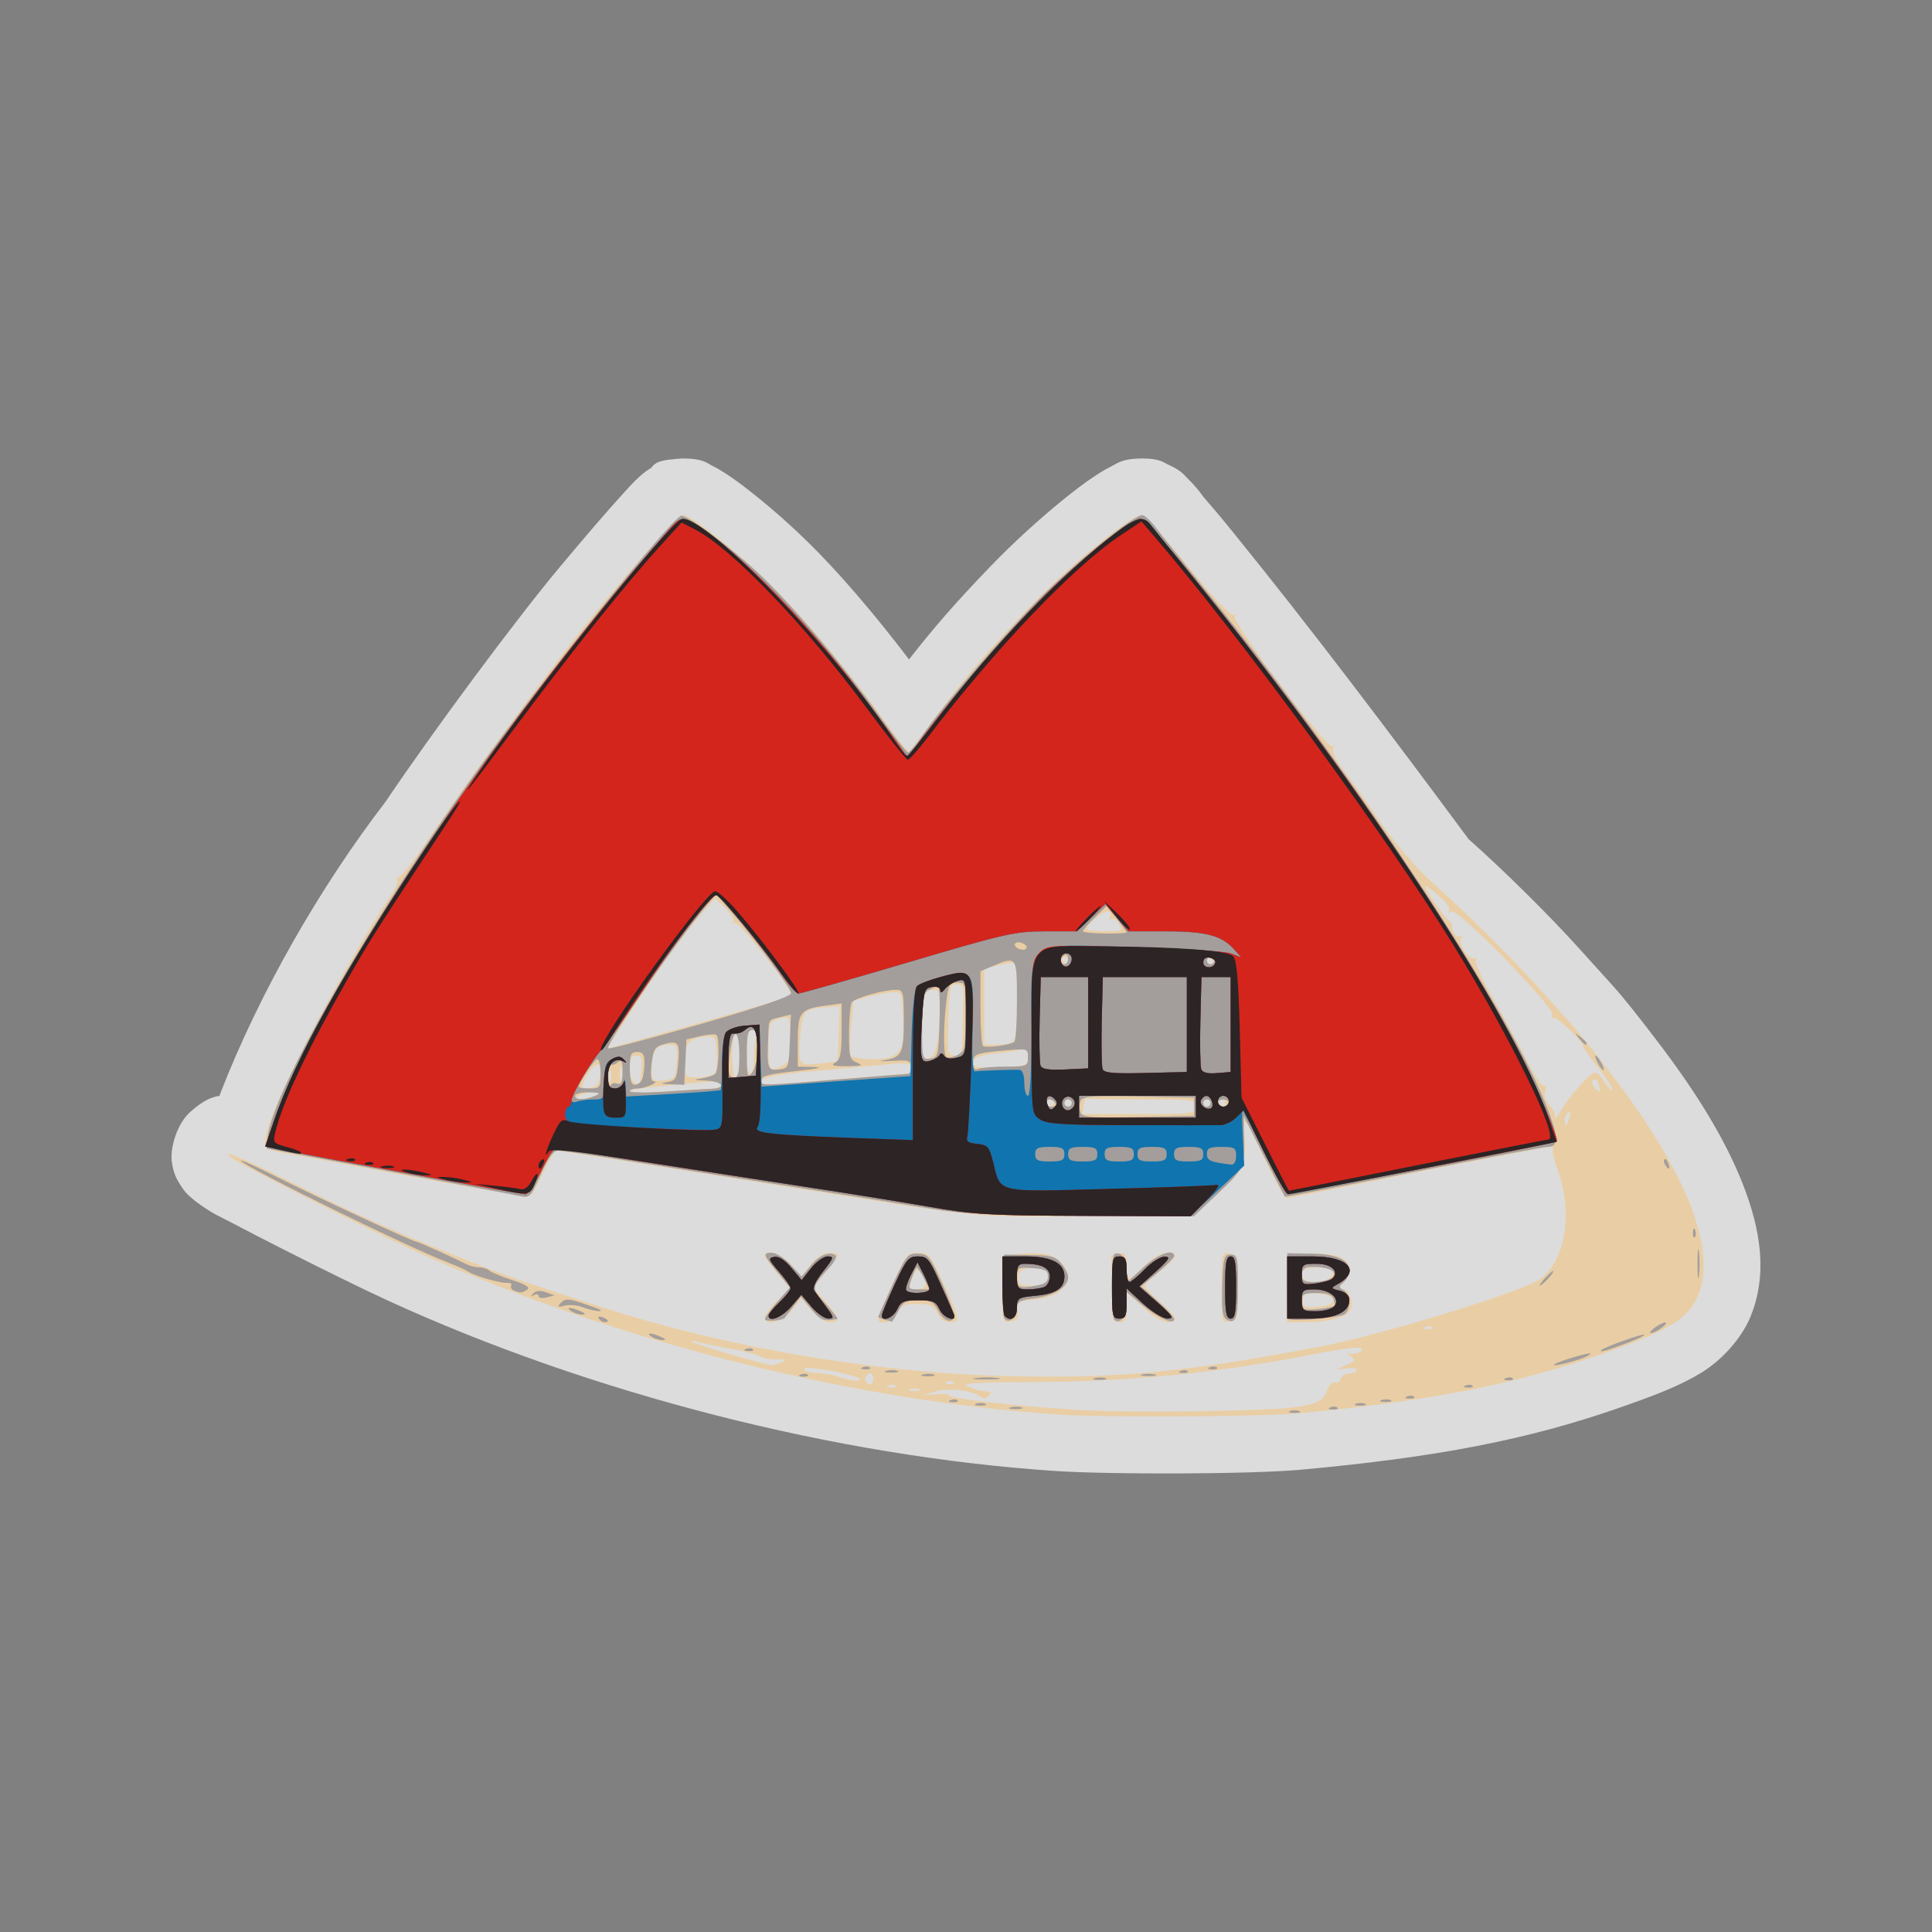 <svg width="48" height="48" viewBox="0 0 16 16" fill="none" xmlns="http://www.w3.org/2000/svg">
<rect x="0" y="0" width="16" height="16" fill="#808080" stroke="none"/>
<path opacity="0.727" d="M5.656 3.797C5.63 3.797 5.618 3.8 5.597 3.801C5.599 3.799 5.59 3.801 5.58 3.803C5.413 3.815 5.411 3.86 5.391 3.876C5.354 3.898 5.333 3.915 5.318 3.928C5.294 3.948 5.277 3.965 5.259 3.982C5.225 4.016 5.191 4.053 5.153 4.096C5.035 4.225 4.871 4.415 4.64 4.691C4.274 5.128 3.59 6.05 3.194 6.638C2.65 7.347 2.15 8.218 1.825 9.054C1.822 9.062 1.821 9.068 1.818 9.076C1.759 9.082 1.679 9.114 1.572 9.212C1.465 9.31 1.41 9.502 1.422 9.613C1.435 9.724 1.47 9.775 1.492 9.811C1.537 9.882 1.561 9.898 1.581 9.916C1.62 9.951 1.642 9.966 1.668 9.984C1.776 10.059 1.818 10.073 1.934 10.134C2.049 10.195 2.196 10.27 2.351 10.349C2.661 10.506 3.002 10.674 3.206 10.768C4.89 11.541 6.927 12.062 8.739 12.182C9.186 12.212 10.362 12.21 10.779 12.171C11.894 12.069 12.654 11.923 13.409 11.659C13.704 11.556 13.905 11.48 14.085 11.371C14.264 11.263 14.424 11.079 14.495 10.909C14.643 10.552 14.579 10.178 14.434 9.808C14.289 9.437 14.049 9.046 13.72 8.616C13.579 8.431 13.444 8.259 13.349 8.155C13.298 8.098 13.174 7.961 13.077 7.854C12.832 7.582 12.452 7.206 12.163 6.95C11.515 6.076 10.866 5.214 10.202 4.396C10.116 4.289 10.037 4.196 9.968 4.117C9.957 4.102 9.941 4.082 9.947 4.089C9.914 4.045 9.88 4.006 9.841 3.968C9.801 3.929 9.783 3.892 9.647 3.836L9.728 3.879C9.717 3.872 9.703 3.862 9.672 3.847C9.642 3.832 9.605 3.797 9.463 3.797C9.291 3.797 9.252 3.838 9.202 3.863C9.152 3.888 9.111 3.913 9.069 3.941C8.984 3.997 8.896 4.064 8.8 4.142C8.609 4.297 8.394 4.492 8.206 4.687C7.897 5.008 7.731 5.202 7.528 5.461C7.244 5.087 6.936 4.726 6.672 4.471C6.52 4.323 6.355 4.18 6.21 4.067C6.138 4.01 6.071 3.961 6.006 3.919C5.973 3.898 5.941 3.878 5.898 3.857C5.855 3.836 5.826 3.797 5.656 3.797L5.656 3.797Z" fill="#FEFEFE" />
<path d="M8.77 11.715C7.026 11.6 5.027 11.089 3.401 10.343C3.023 10.169 2.031 9.667 1.935 9.6C1.79 9.5 1.982 9.576 2.395 9.782C2.972 10.071 3.301 10.216 3.991 10.486C4.236 10.582 4.389 10.633 4.989 10.827C6.025 11.16 7.223 11.365 8.307 11.395C9.233 11.42 9.787 11.369 10.933 11.152C11.405 11.062 12.479 10.738 12.72 10.612C12.951 10.492 13.035 10.075 12.904 9.702C12.871 9.609 12.852 9.525 12.861 9.515C12.871 9.506 12.861 9.498 12.84 9.498C12.798 9.498 11.829 9.686 11.12 9.832C10.882 9.881 10.673 9.921 10.656 9.921C10.64 9.921 10.559 9.779 10.476 9.604C10.394 9.429 10.319 9.286 10.309 9.286C10.3 9.286 10.3 9.344 10.308 9.415C10.331 9.6 10.276 9.711 10.068 9.901L9.884 10.07L8.994 10.073C8.031 10.077 8.157 10.089 6.638 9.847C5.256 9.627 4.625 9.528 4.606 9.528C4.594 9.528 4.551 9.6 4.51 9.687C4.468 9.774 4.422 9.863 4.407 9.885C4.385 9.915 4.173 9.885 3.384 9.739C2.836 9.637 2.344 9.546 2.29 9.537C2.169 9.517 2.166 9.476 2.263 9.219C2.407 8.836 2.942 7.846 3.247 7.398C3.28 7.349 3.299 7.294 3.289 7.277C3.279 7.259 3.282 7.255 3.295 7.267C3.309 7.279 3.438 7.114 3.582 6.899C3.965 6.332 4.658 5.397 4.998 4.991C5.417 4.491 5.622 4.265 5.656 4.265C5.721 4.265 6.068 4.537 6.346 4.807C6.633 5.084 7.016 5.539 7.327 5.973C7.432 6.119 7.522 6.233 7.527 6.227C7.533 6.221 7.645 6.073 7.777 5.899C8.048 5.541 8.175 5.394 8.543 5.011C8.885 4.656 9.367 4.265 9.462 4.265C9.481 4.265 9.65 4.456 9.838 4.689C10.039 4.939 10.194 5.105 10.213 5.093C10.232 5.081 10.238 5.087 10.226 5.106C10.199 5.149 10.992 6.206 11.032 6.181C11.05 6.169 11.054 6.177 11.04 6.198C11.027 6.219 11.06 6.289 11.119 6.367C11.175 6.44 11.315 6.638 11.431 6.806C11.557 6.989 11.727 7.188 11.852 7.3C12.122 7.539 12.504 7.917 12.73 8.167C12.827 8.275 12.95 8.411 13.003 8.47C13.056 8.528 13.212 8.722 13.348 8.9C13.971 9.714 14.22 10.352 14.063 10.728C13.981 10.924 13.826 11.017 13.255 11.217C12.54 11.467 11.83 11.605 10.736 11.706C10.434 11.733 9.14 11.74 8.77 11.715V11.715ZM10.752 11.65C10.922 11.621 10.959 11.599 10.995 11.505C11.011 11.464 11.037 11.439 11.054 11.449C11.07 11.459 11.092 11.447 11.102 11.421C11.112 11.395 11.146 11.373 11.178 11.373C11.209 11.373 11.235 11.361 11.235 11.347C11.235 11.333 11.198 11.326 11.152 11.332L11.069 11.343L11.151 11.304C11.225 11.269 11.228 11.262 11.181 11.227C11.152 11.207 11.145 11.197 11.164 11.206C11.213 11.228 11.31 11.189 11.269 11.164C11.251 11.153 11.083 11.174 10.896 11.212C10.123 11.366 9.372 11.441 8.579 11.446C8.047 11.448 7.949 11.455 8.019 11.485C8.066 11.505 8.131 11.522 8.164 11.523C8.208 11.524 8.214 11.533 8.188 11.559C8.163 11.584 8.141 11.585 8.113 11.563C8.051 11.513 7.841 11.491 7.742 11.524L7.651 11.554L7.762 11.546C7.823 11.541 7.868 11.546 7.862 11.556C7.847 11.58 8.395 11.642 8.921 11.676C9.349 11.704 10.531 11.687 10.752 11.65ZM7.613 11.505C7.592 11.496 7.558 11.496 7.537 11.505C7.517 11.513 7.534 11.52 7.575 11.52C7.617 11.52 7.634 11.513 7.613 11.505ZM7.416 11.476C7.406 11.466 7.38 11.465 7.358 11.474C7.334 11.483 7.341 11.49 7.376 11.492C7.408 11.493 7.426 11.486 7.416 11.476V11.476ZM7.232 11.419C7.232 11.394 7.222 11.373 7.209 11.373C7.175 11.373 7.15 11.422 7.173 11.445C7.206 11.478 7.232 11.466 7.232 11.419ZM7.9 11.446C7.89 11.436 7.864 11.435 7.842 11.443C7.818 11.453 7.825 11.46 7.86 11.462C7.892 11.463 7.91 11.456 7.9 11.446V11.446ZM7.122 11.422C7.122 11.391 6.691 11.308 6.665 11.333C6.648 11.351 6.684 11.364 6.759 11.369C6.826 11.373 6.911 11.388 6.948 11.403C7.019 11.431 7.122 11.442 7.122 11.422ZM6.471 11.282C6.522 11.26 6.517 11.256 6.441 11.259C6.391 11.262 6.323 11.249 6.29 11.231C6.256 11.214 6.138 11.184 6.025 11.165C5.913 11.145 5.798 11.121 5.768 11.111C5.739 11.1 5.724 11.101 5.735 11.114C5.751 11.132 6.335 11.303 6.396 11.307C6.404 11.308 6.438 11.297 6.471 11.282V11.282ZM11.862 10.992C11.852 10.982 11.826 10.981 11.804 10.99C11.78 10.999 11.787 11.007 11.822 11.008C11.854 11.009 11.872 11.002 11.862 10.992V10.992ZM12.998 9.256C13.007 9.223 13.002 9.203 12.987 9.212C12.972 9.222 12.959 9.249 12.959 9.273C12.959 9.336 12.98 9.327 12.998 9.256ZM13.067 9.008C13.202 8.856 13.219 8.852 13.288 8.961C13.323 9.015 13.352 9.044 13.352 9.024C13.352 9.005 13.298 8.92 13.231 8.836C13.165 8.752 13.11 8.674 13.11 8.663C13.11 8.625 12.887 8.413 12.863 8.428C12.85 8.436 12.846 8.424 12.855 8.402C12.877 8.343 12.069 7.517 12.02 7.548C11.997 7.562 11.989 7.559 12.001 7.541C12.018 7.512 11.962 7.45 11.827 7.349C11.789 7.321 11.804 7.359 11.87 7.456C11.926 7.54 11.984 7.616 11.999 7.626C12.014 7.636 12.026 7.653 12.025 7.664C12.02 7.714 12.062 7.771 12.09 7.754C12.108 7.743 12.113 7.749 12.101 7.768C12.073 7.813 12.17 7.961 12.211 7.935C12.229 7.924 12.234 7.93 12.221 7.95C12.21 7.969 12.281 8.124 12.38 8.295C12.478 8.466 12.604 8.697 12.659 8.808C12.714 8.92 12.771 9.003 12.787 8.993C12.802 8.984 12.806 9.002 12.796 9.035C12.784 9.07 12.799 9.116 12.833 9.152C12.863 9.185 12.883 9.232 12.877 9.257C12.871 9.281 12.89 9.259 12.92 9.207C12.95 9.155 13.016 9.065 13.067 9.008V9.008ZM9.904 9.165C9.904 9.108 9.884 9.105 9.466 9.105C9.224 9.105 9.017 9.101 9.004 9.097C8.992 9.093 8.977 9.12 8.972 9.158L8.962 9.226H9.433C9.884 9.226 9.904 9.223 9.904 9.165ZM8.725 9.135C8.725 9.118 8.711 9.105 8.694 9.105C8.678 9.105 8.664 9.118 8.664 9.135C8.664 9.152 8.678 9.165 8.694 9.165C8.711 9.165 8.725 9.152 8.725 9.135ZM8.876 9.135C8.876 9.118 8.862 9.105 8.846 9.105C8.829 9.105 8.815 9.118 8.815 9.135C8.815 9.152 8.829 9.165 8.846 9.165C8.862 9.165 8.876 9.152 8.876 9.135ZM10.025 9.135C10.025 9.118 10.012 9.105 9.995 9.105C9.978 9.105 9.965 9.118 9.965 9.135C9.965 9.152 9.978 9.165 9.995 9.165C10.012 9.165 10.025 9.152 10.025 9.135ZM10.146 9.135C10.146 9.118 10.132 9.105 10.114 9.105C10.097 9.105 10.091 9.118 10.101 9.135C10.111 9.152 10.126 9.165 10.133 9.165C10.14 9.165 10.146 9.152 10.146 9.135ZM4.929 9.075C4.984 9.051 4.983 9.048 4.914 9.047C4.872 9.046 4.818 9.058 4.793 9.075C4.755 9.099 4.758 9.104 4.808 9.102C4.841 9.101 4.895 9.089 4.929 9.075ZM5.889 9.017C5.935 9.015 5.972 8.999 5.972 8.98C5.972 8.947 5.933 8.949 5.39 9.004C5.102 9.034 5.194 9.061 5.511 9.04C5.673 9.029 5.843 9.019 5.889 9.017ZM13.24 8.984C13.232 8.951 13.212 8.932 13.196 8.941C13.18 8.952 13.182 8.976 13.203 9.002C13.251 9.059 13.259 9.055 13.24 8.984ZM4.968 8.901C4.976 8.826 4.968 8.807 4.935 8.819C4.897 8.834 4.823 8.956 4.823 9.002C4.823 9.011 4.853 9.014 4.891 9.009C4.943 9.001 4.961 8.976 4.968 8.901V8.901ZM5.056 8.871C5.048 8.842 5.041 8.858 5.04 8.908C5.04 8.958 5.046 8.982 5.054 8.962C5.063 8.941 5.063 8.9 5.056 8.871H5.056ZM5.146 8.84C5.139 8.811 5.132 8.835 5.132 8.893C5.132 8.951 5.139 8.975 5.146 8.946C5.154 8.917 5.154 8.869 5.146 8.84ZM5.312 8.863C5.321 8.763 5.314 8.742 5.27 8.742C5.229 8.742 5.216 8.766 5.216 8.845C5.216 8.902 5.233 8.955 5.254 8.964C5.275 8.972 5.294 8.98 5.296 8.981C5.298 8.983 5.306 8.929 5.312 8.863ZM6.955 8.938C7.255 8.914 7.51 8.893 7.522 8.893C7.535 8.893 7.545 8.871 7.545 8.844C7.545 8.801 7.516 8.798 7.311 8.818C7.182 8.83 6.907 8.856 6.701 8.874C6.454 8.897 6.321 8.922 6.312 8.946C6.297 8.993 6.291 8.993 6.955 8.938ZM5.603 8.795C5.612 8.661 5.607 8.651 5.541 8.651C5.44 8.651 5.397 8.707 5.397 8.841C5.397 8.954 5.4 8.957 5.496 8.948C5.59 8.939 5.594 8.932 5.603 8.795ZM5.906 8.897C5.932 8.881 5.942 8.822 5.936 8.724C5.927 8.579 5.925 8.576 5.836 8.586C5.703 8.601 5.67 8.643 5.67 8.791C5.67 8.92 5.672 8.923 5.768 8.923C5.822 8.923 5.884 8.911 5.906 8.897V8.897ZM6.123 8.742C6.123 8.641 6.11 8.56 6.093 8.56C6.076 8.56 6.063 8.641 6.063 8.742C6.063 8.843 6.076 8.923 6.093 8.923C6.11 8.923 6.123 8.843 6.123 8.742ZM6.244 8.759C6.244 8.686 6.253 8.604 6.263 8.578C6.275 8.547 6.264 8.53 6.233 8.53C6.193 8.53 6.184 8.565 6.184 8.712C6.184 8.812 6.197 8.893 6.214 8.893C6.231 8.893 6.244 8.833 6.244 8.759ZM6.524 8.791C6.553 8.746 6.553 8.447 6.524 8.43C6.512 8.422 6.471 8.428 6.433 8.442C6.372 8.465 6.365 8.488 6.365 8.667C6.365 8.86 6.368 8.866 6.433 8.846C6.471 8.834 6.511 8.809 6.524 8.791H6.524ZM8.513 8.753C8.513 8.695 8.5 8.681 8.46 8.692C8.431 8.7 8.329 8.716 8.233 8.726C8.098 8.742 8.059 8.758 8.059 8.797C8.059 8.841 8.09 8.846 8.286 8.838C8.505 8.828 8.513 8.825 8.513 8.753ZM6.932 8.789C6.936 8.786 6.943 8.682 6.947 8.558L6.955 8.333L6.864 8.34C6.657 8.355 6.647 8.364 6.629 8.564C6.606 8.816 6.613 8.828 6.783 8.809C6.861 8.801 6.928 8.792 6.932 8.789ZM7.436 8.715C7.477 8.67 7.485 8.612 7.478 8.435C7.47 8.217 7.468 8.213 7.392 8.217C7.349 8.22 7.259 8.237 7.191 8.255L7.069 8.288L7.048 8.5C7.037 8.616 7.036 8.725 7.046 8.742C7.056 8.758 7.137 8.772 7.225 8.772C7.343 8.772 7.398 8.757 7.436 8.715H7.436ZM7.762 8.636C7.774 8.569 7.784 8.444 7.785 8.356C7.787 8.22 7.779 8.197 7.73 8.197C7.651 8.197 7.636 8.254 7.636 8.535C7.636 8.748 7.642 8.775 7.688 8.766C7.723 8.76 7.748 8.715 7.762 8.636V8.636ZM7.972 8.515C7.974 8.39 7.977 8.257 7.979 8.22C7.981 8.171 7.965 8.152 7.922 8.152C7.868 8.152 7.862 8.176 7.854 8.447C7.846 8.726 7.849 8.742 7.907 8.742C7.963 8.742 7.969 8.722 7.972 8.515V8.515ZM5.747 8.484C6.612 8.238 6.547 8.258 6.547 8.229C6.547 8.172 6.116 7.624 6.086 7.642C6.068 7.653 6.062 7.649 6.072 7.632C6.083 7.615 6.053 7.566 6.007 7.521L5.923 7.441L5.846 7.524C5.72 7.661 5.471 8 5.267 8.312C5.038 8.665 5.028 8.681 5.042 8.681C5.048 8.681 5.365 8.592 5.747 8.484V8.484ZM8.404 8.603C8.427 8.544 8.428 8.002 8.406 7.979C8.396 7.97 8.335 7.976 8.269 7.993L8.15 8.023V8.337V8.651H8.268C8.347 8.651 8.391 8.636 8.404 8.603V8.603ZM8.846 7.955C8.846 7.939 8.831 7.925 8.814 7.925C8.796 7.925 8.79 7.939 8.8 7.955C8.811 7.972 8.825 7.986 8.832 7.986C8.84 7.986 8.846 7.972 8.846 7.955ZM10.056 7.972C10.056 7.965 10.042 7.951 10.025 7.94C10.009 7.93 9.995 7.936 9.995 7.954C9.995 7.971 10.009 7.986 10.025 7.986C10.042 7.986 10.056 7.98 10.056 7.972ZM9.269 7.652C9.251 7.618 9.221 7.6 9.202 7.611C9.183 7.623 9.177 7.618 9.189 7.599C9.2 7.581 9.197 7.558 9.181 7.549C9.153 7.532 8.997 7.655 8.997 7.694C8.997 7.705 9.065 7.713 9.149 7.713C9.293 7.713 9.3 7.71 9.269 7.652ZM6.335 10.91C6.335 10.889 6.382 10.825 6.44 10.77L6.544 10.669L6.44 10.547C6.382 10.48 6.335 10.414 6.335 10.4C6.335 10.337 6.475 10.385 6.551 10.473L6.635 10.572L6.714 10.473C6.764 10.411 6.82 10.375 6.867 10.375C6.907 10.375 6.94 10.383 6.94 10.393C6.94 10.402 6.894 10.467 6.837 10.536L6.734 10.662L6.837 10.781C6.958 10.92 6.964 10.95 6.872 10.95C6.832 10.95 6.77 10.909 6.721 10.852L6.638 10.753L6.554 10.852C6.471 10.951 6.335 10.987 6.335 10.91V10.91ZM7.273 10.92C7.273 10.904 7.326 10.774 7.392 10.633C7.504 10.391 7.516 10.375 7.604 10.375C7.691 10.375 7.705 10.391 7.8 10.6C7.953 10.934 7.956 10.95 7.869 10.95C7.821 10.95 7.785 10.924 7.762 10.874C7.733 10.81 7.707 10.799 7.596 10.799C7.485 10.799 7.459 10.81 7.43 10.874C7.396 10.947 7.273 10.983 7.273 10.92V10.92ZM7.666 10.638C7.666 10.616 7.649 10.575 7.628 10.546C7.593 10.498 7.586 10.502 7.555 10.586C7.522 10.672 7.524 10.678 7.593 10.678C7.633 10.678 7.666 10.66 7.666 10.638ZM8.301 10.695C8.301 10.552 8.298 10.425 8.294 10.413C8.289 10.4 8.375 10.386 8.485 10.381C8.649 10.374 8.697 10.383 8.764 10.437C8.928 10.565 8.829 10.737 8.577 10.761C8.427 10.775 8.419 10.781 8.428 10.855C8.435 10.918 8.423 10.937 8.369 10.944C8.303 10.954 8.301 10.946 8.301 10.695V10.695ZM8.685 10.599C8.709 10.535 8.641 10.494 8.528 10.503C8.458 10.509 8.437 10.527 8.434 10.579C8.431 10.639 8.445 10.647 8.548 10.647C8.628 10.647 8.672 10.632 8.685 10.599V10.599ZM9.209 10.693C9.209 10.551 9.205 10.425 9.201 10.413C9.197 10.4 9.224 10.386 9.261 10.381C9.321 10.372 9.33 10.384 9.33 10.479C9.33 10.538 9.34 10.587 9.354 10.587C9.367 10.587 9.424 10.539 9.481 10.481C9.575 10.384 9.684 10.346 9.732 10.395C9.743 10.405 9.691 10.462 9.616 10.52C9.542 10.578 9.481 10.636 9.481 10.649C9.481 10.662 9.542 10.726 9.616 10.792C9.691 10.857 9.743 10.92 9.732 10.93C9.685 10.978 9.59 10.941 9.465 10.825L9.33 10.7V10.825C9.33 10.93 9.32 10.95 9.269 10.95C9.213 10.95 9.209 10.93 9.209 10.693V10.693ZM10.116 10.662C10.116 10.377 10.117 10.371 10.184 10.381C10.249 10.39 10.252 10.403 10.252 10.662C10.252 10.922 10.249 10.935 10.184 10.944C10.117 10.954 10.116 10.947 10.116 10.662ZM10.66 10.693C10.66 10.551 10.66 10.425 10.66 10.413C10.659 10.374 10.998 10.37 11.089 10.407C11.187 10.448 11.202 10.537 11.124 10.622C11.081 10.671 11.08 10.678 11.121 10.678C11.171 10.678 11.21 10.779 11.185 10.845C11.162 10.905 11.006 10.95 10.822 10.95H10.66V10.693V10.693ZM11.039 10.768C11.039 10.737 11.001 10.72 10.916 10.714C10.811 10.706 10.794 10.714 10.79 10.769C10.785 10.825 10.799 10.831 10.912 10.823C11 10.816 11.039 10.8 11.039 10.768ZM11.019 10.576C11.067 10.519 11.032 10.496 10.897 10.496C10.788 10.496 10.745 10.541 10.802 10.597C10.837 10.632 10.985 10.618 11.019 10.576V10.576Z" fill="#E9CEA5" />
<path d="M10.683 11.686C10.704 11.678 10.738 11.678 10.759 11.686C10.78 11.694 10.762 11.701 10.721 11.701C10.679 11.701 10.662 11.694 10.683 11.686ZM8.37 11.655C8.399 11.647 8.44 11.648 8.461 11.656C8.481 11.664 8.457 11.67 8.407 11.67C8.357 11.669 8.34 11.662 8.37 11.655V11.655ZM11.018 11.655C11.04 11.646 11.066 11.647 11.076 11.658C11.086 11.668 11.068 11.675 11.036 11.673C11.001 11.672 10.994 11.665 11.018 11.655V11.655ZM8.082 11.625C8.103 11.617 8.137 11.617 8.158 11.625C8.178 11.634 8.161 11.641 8.12 11.641C8.078 11.641 8.061 11.634 8.082 11.625ZM11.228 11.625C11.248 11.617 11.282 11.617 11.303 11.625C11.324 11.634 11.307 11.641 11.265 11.641C11.224 11.641 11.207 11.634 11.228 11.625ZM7.872 11.595C7.894 11.586 7.92 11.587 7.93 11.597C7.94 11.607 7.922 11.614 7.89 11.613C7.855 11.611 7.848 11.604 7.872 11.595V11.595ZM11.439 11.595C11.46 11.587 11.494 11.587 11.515 11.595C11.536 11.604 11.519 11.611 11.477 11.611C11.435 11.611 11.418 11.604 11.439 11.595ZM11.653 11.564C11.675 11.556 11.701 11.557 11.711 11.567C11.721 11.577 11.703 11.584 11.671 11.583C11.636 11.581 11.629 11.574 11.653 11.564V11.564ZM12.137 11.474C12.159 11.465 12.185 11.466 12.195 11.476C12.205 11.486 12.187 11.493 12.155 11.492C12.12 11.49 12.113 11.483 12.137 11.474V11.474ZM8.082 11.412C8.137 11.405 8.218 11.405 8.264 11.412C8.309 11.419 8.265 11.425 8.165 11.424C8.065 11.424 8.028 11.419 8.082 11.412V11.412ZM9.066 11.413C9.095 11.405 9.136 11.406 9.156 11.414C9.177 11.422 9.153 11.428 9.103 11.428C9.053 11.427 9.036 11.421 9.066 11.413V11.413ZM12.47 11.413C12.491 11.404 12.518 11.405 12.527 11.415C12.538 11.425 12.52 11.433 12.488 11.431C12.453 11.43 12.445 11.423 12.47 11.413V11.413ZM6.632 11.383C6.654 11.374 6.68 11.375 6.69 11.385C6.7 11.395 6.682 11.402 6.65 11.401C6.615 11.4 6.608 11.393 6.632 11.383V11.383ZM7.644 11.383C7.673 11.375 7.714 11.375 7.735 11.384C7.755 11.392 7.731 11.398 7.681 11.398C7.631 11.397 7.614 11.39 7.644 11.383V11.383ZM9.458 11.383C9.487 11.375 9.535 11.375 9.564 11.383C9.593 11.39 9.569 11.396 9.511 11.396C9.453 11.396 9.429 11.39 9.458 11.383ZM7.341 11.352C7.371 11.345 7.412 11.345 7.432 11.353C7.453 11.362 7.429 11.368 7.379 11.367C7.329 11.367 7.312 11.36 7.341 11.352V11.352ZM9.778 11.353C9.799 11.344 9.826 11.345 9.836 11.355C9.846 11.365 9.828 11.372 9.796 11.371C9.761 11.369 9.753 11.362 9.778 11.353V11.353ZM7.146 11.322C7.168 11.314 7.194 11.315 7.204 11.325C7.214 11.335 7.196 11.342 7.164 11.341C7.129 11.339 7.122 11.332 7.146 11.322V11.322ZM10.02 11.322C10.041 11.314 10.068 11.315 10.078 11.325C10.088 11.335 10.07 11.342 10.038 11.341C10.003 11.339 9.995 11.332 10.02 11.322V11.322ZM12.871 11.3C12.894 11.277 13.171 11.194 13.171 11.211C13.171 11.218 13.14 11.235 13.103 11.249C12.998 11.287 12.851 11.32 12.871 11.3V11.3ZM6.178 11.171C6.2 11.162 6.226 11.164 6.236 11.174C6.246 11.184 6.228 11.191 6.197 11.189C6.161 11.188 6.154 11.181 6.178 11.171V11.171ZM13.264 11.179C13.289 11.155 13.606 11.042 13.617 11.053C13.624 11.06 13.553 11.093 13.459 11.128C13.294 11.19 13.239 11.205 13.264 11.179V11.179ZM5.398 11.071C5.342 11.035 5.39 11.035 5.473 11.071C5.513 11.088 5.518 11.097 5.488 11.098C5.463 11.099 5.422 11.087 5.398 11.071ZM13.702 10.996C13.734 10.972 13.774 10.952 13.791 10.952C13.808 10.952 13.795 10.972 13.762 10.996C13.73 11.021 13.69 11.04 13.674 11.04C13.657 11.04 13.67 11.021 13.702 10.996ZM4.959 10.92C4.949 10.903 4.961 10.898 4.988 10.908C5.04 10.928 5.05 10.95 5.006 10.95C4.99 10.95 4.969 10.936 4.959 10.92ZM6.335 10.925C6.335 10.911 6.381 10.846 6.438 10.781L6.541 10.662L6.438 10.536C6.319 10.39 6.315 10.375 6.394 10.375C6.427 10.375 6.495 10.419 6.547 10.473L6.64 10.572L6.713 10.483C6.783 10.396 6.864 10.362 6.918 10.395C6.933 10.405 6.913 10.448 6.873 10.492C6.714 10.668 6.715 10.663 6.836 10.796C6.897 10.864 6.942 10.921 6.936 10.922C6.821 10.946 6.797 10.937 6.719 10.842L6.632 10.737L6.569 10.821C6.534 10.867 6.503 10.908 6.5 10.913C6.484 10.937 6.335 10.948 6.335 10.925V10.925ZM7.326 10.929C7.297 10.921 7.273 10.911 7.273 10.906C7.273 10.902 7.327 10.781 7.393 10.638C7.505 10.396 7.518 10.379 7.602 10.382C7.685 10.384 7.701 10.404 7.802 10.629C7.862 10.764 7.907 10.887 7.902 10.904C7.883 10.966 7.814 10.941 7.771 10.857C7.732 10.782 7.707 10.768 7.606 10.768C7.503 10.768 7.479 10.781 7.439 10.859C7.413 10.909 7.389 10.948 7.385 10.946C7.382 10.944 7.355 10.937 7.326 10.929V10.929ZM7.651 10.587C7.625 10.537 7.599 10.496 7.593 10.496C7.586 10.496 7.567 10.537 7.55 10.587C7.519 10.674 7.521 10.678 7.608 10.678H7.698L7.651 10.587ZM8.314 10.909C8.305 10.887 8.302 10.761 8.307 10.63L8.316 10.39L8.525 10.393C8.704 10.395 8.742 10.405 8.79 10.464C8.821 10.502 8.846 10.552 8.846 10.575C8.846 10.656 8.733 10.729 8.578 10.75C8.44 10.768 8.422 10.779 8.422 10.842C8.422 10.92 8.338 10.972 8.314 10.909V10.909ZM8.679 10.571C8.679 10.522 8.656 10.509 8.551 10.502C8.433 10.493 8.422 10.499 8.422 10.565C8.422 10.663 8.435 10.671 8.566 10.65C8.653 10.636 8.679 10.617 8.679 10.571ZM9.227 10.928C9.217 10.918 9.209 10.788 9.209 10.64C9.209 10.4 9.214 10.372 9.262 10.381C9.299 10.388 9.317 10.425 9.324 10.506L9.333 10.621L9.467 10.498C9.589 10.386 9.723 10.335 9.723 10.402C9.723 10.416 9.661 10.479 9.586 10.541L9.449 10.653L9.586 10.774C9.661 10.84 9.723 10.908 9.723 10.924C9.723 10.975 9.594 10.917 9.458 10.806L9.33 10.7V10.807C9.33 10.905 9.272 10.973 9.227 10.928V10.928ZM10.152 10.924C10.124 10.906 10.116 10.828 10.122 10.645C10.13 10.413 10.137 10.39 10.192 10.39C10.248 10.39 10.252 10.41 10.252 10.66C10.252 10.924 10.233 10.975 10.152 10.924ZM10.673 10.922C10.666 10.915 10.66 10.79 10.66 10.644V10.378L10.857 10.382C11.068 10.385 11.175 10.433 11.175 10.524C11.175 10.555 11.153 10.597 11.127 10.619C11.085 10.654 11.085 10.66 11.127 10.684C11.184 10.716 11.19 10.839 11.137 10.883C11.1 10.913 10.698 10.947 10.673 10.922V10.922ZM11.05 10.812C11.056 10.806 11.053 10.78 11.043 10.755C11.031 10.723 10.985 10.708 10.903 10.708C10.805 10.708 10.781 10.719 10.781 10.763C10.781 10.794 10.79 10.827 10.801 10.838C10.819 10.857 11.026 10.835 11.05 10.812V10.812ZM11.023 10.588C11.104 10.536 10.996 10.482 10.834 10.493C10.803 10.495 10.781 10.521 10.781 10.557C10.781 10.605 10.801 10.617 10.88 10.617C10.934 10.616 10.998 10.603 11.023 10.588ZM4.732 10.859C4.677 10.823 4.725 10.823 4.808 10.859C4.848 10.876 4.853 10.886 4.823 10.887C4.798 10.888 4.757 10.875 4.732 10.859ZM4.824 10.825C4.782 10.809 4.717 10.803 4.678 10.813C4.618 10.828 4.613 10.824 4.646 10.789C4.68 10.753 4.705 10.753 4.822 10.792C4.897 10.817 4.965 10.842 4.972 10.848C4.997 10.87 4.896 10.854 4.824 10.825V10.825ZM4.46 10.733C4.46 10.717 4.443 10.714 4.422 10.726C4.394 10.741 4.393 10.737 4.417 10.711C4.439 10.688 4.474 10.685 4.521 10.702L4.592 10.728L4.526 10.745C4.489 10.755 4.46 10.749 4.46 10.733V10.733ZM4.256 10.688C4.235 10.679 4.225 10.661 4.234 10.647C4.242 10.632 4.225 10.622 4.196 10.624C4.139 10.628 3.92 10.563 3.87 10.527C3.853 10.515 3.779 10.482 3.704 10.453C3.377 10.328 2.059 9.68 1.995 9.614C1.978 9.596 2.114 9.657 2.297 9.749C2.636 9.92 3.422 10.284 3.45 10.284C3.465 10.284 3.756 10.415 3.862 10.469C3.891 10.484 3.939 10.496 3.969 10.496C4 10.496 4.037 10.508 4.053 10.523C4.069 10.537 4.155 10.573 4.244 10.602C4.359 10.639 4.394 10.662 4.365 10.681C4.32 10.71 4.311 10.71 4.256 10.688V10.688ZM12.793 10.587C12.823 10.554 12.854 10.526 12.863 10.526C12.871 10.526 12.853 10.554 12.823 10.587C12.793 10.62 12.761 10.647 12.753 10.647C12.745 10.647 12.763 10.62 12.793 10.587ZM14.058 10.466C14.058 10.358 14.063 10.313 14.07 10.368C14.077 10.422 14.077 10.51 14.07 10.564C14.063 10.618 14.058 10.574 14.058 10.466ZM14.02 10.206C14.022 10.171 14.029 10.164 14.039 10.188C14.047 10.21 14.046 10.236 14.036 10.246C14.026 10.256 14.019 10.238 14.02 10.206H14.02ZM7.711 10.01C7.528 9.98 6.977 9.892 6.486 9.816C5.996 9.74 5.388 9.644 5.135 9.603C4.883 9.562 4.652 9.529 4.621 9.529C4.582 9.53 4.539 9.589 4.478 9.727C4.392 9.919 4.387 9.924 4.296 9.903C4.245 9.892 3.754 9.799 3.205 9.697L2.207 9.511L2.216 9.421C2.257 9.038 3.06 7.631 3.94 6.398C4.486 5.634 5.542 4.312 5.639 4.272C5.677 4.256 6.017 4.506 6.257 4.725C6.528 4.972 6.985 5.51 7.292 5.941C7.405 6.101 7.508 6.231 7.52 6.231C7.532 6.231 7.586 6.168 7.639 6.09C7.817 5.832 8.34 5.224 8.639 4.927C8.937 4.632 9.393 4.265 9.46 4.266C9.48 4.267 9.53 4.313 9.572 4.369C9.613 4.424 9.808 4.67 10.005 4.913C11.289 6.506 12.602 8.519 12.851 9.278C12.906 9.446 12.897 9.498 12.813 9.498C12.784 9.498 12.285 9.592 11.703 9.707C11.121 9.822 10.643 9.914 10.641 9.911C10.639 9.908 10.561 9.757 10.468 9.574L10.299 9.241L10.302 9.377C10.309 9.671 10.307 9.674 10.093 9.877L9.889 10.071L8.967 10.069C8.221 10.066 7.98 10.055 7.711 10.01L7.711 10.01ZM9.889 9.165V9.09L9.427 9.081C9.036 9.074 8.963 9.08 8.948 9.119C8.938 9.144 8.938 9.186 8.948 9.212C8.963 9.253 9.032 9.258 9.428 9.25L9.889 9.241V9.165ZM8.74 9.135C8.729 9.118 8.708 9.105 8.693 9.105C8.677 9.105 8.664 9.118 8.664 9.135C8.664 9.152 8.685 9.165 8.711 9.165C8.737 9.165 8.75 9.152 8.74 9.135ZM8.876 9.135C8.876 9.118 8.862 9.105 8.846 9.105C8.829 9.105 8.815 9.118 8.815 9.135C8.815 9.152 8.829 9.165 8.846 9.165C8.862 9.165 8.876 9.152 8.876 9.135ZM10.025 9.135C10.025 9.118 10.012 9.105 9.995 9.105C9.978 9.105 9.965 9.118 9.965 9.135C9.965 9.152 9.978 9.165 9.995 9.165C10.012 9.165 10.025 9.152 10.025 9.135ZM10.177 9.135C10.177 9.118 10.156 9.105 10.131 9.105C10.106 9.105 10.086 9.118 10.086 9.135C10.086 9.152 10.106 9.165 10.131 9.165C10.156 9.165 10.177 9.152 10.177 9.135ZM4.929 9.075C4.977 9.054 4.967 9.048 4.876 9.046C4.813 9.045 4.762 9.058 4.762 9.075C4.762 9.111 4.845 9.111 4.929 9.075ZM5.889 9.017C6.023 9.012 5.984 8.954 5.844 8.949C5.741 8.945 5.734 8.942 5.806 8.932C5.856 8.924 5.909 8.907 5.924 8.892C5.953 8.863 5.961 8.6 5.933 8.571C5.923 8.562 5.863 8.566 5.8 8.581L5.685 8.608L5.676 8.796L5.667 8.984L5.555 8.979C5.468 8.976 5.461 8.972 5.523 8.962C5.595 8.951 5.605 8.934 5.616 8.808C5.632 8.636 5.618 8.616 5.503 8.646C5.423 8.668 5.411 8.686 5.396 8.812C5.386 8.901 5.391 8.954 5.411 8.954C5.474 8.955 5.35 9.013 5.284 9.014C5.247 9.014 5.216 9.024 5.216 9.037C5.216 9.049 5.349 9.051 5.511 9.04C5.673 9.029 5.843 9.019 5.889 9.017V9.017ZM4.974 8.893C4.974 8.826 4.962 8.772 4.947 8.772C4.923 8.772 4.793 8.965 4.793 9.001C4.793 9.008 4.833 9.014 4.883 9.014C4.969 9.014 4.974 9.007 4.974 8.893ZM5.112 8.974C5.145 8.986 5.156 8.963 5.156 8.877C5.156 8.787 5.148 8.771 5.115 8.798C5.093 8.817 5.065 8.823 5.054 8.812C5.044 8.801 5.036 8.846 5.037 8.911C5.038 8.976 5.046 9.013 5.054 8.993C5.062 8.973 5.088 8.964 5.112 8.974V8.974ZM5.319 8.936C5.329 8.91 5.337 8.848 5.337 8.8C5.337 8.732 5.323 8.712 5.277 8.712C5.225 8.712 5.216 8.732 5.216 8.848C5.216 8.944 5.228 8.984 5.258 8.984C5.281 8.984 5.309 8.962 5.319 8.936ZM6.955 8.938C7.255 8.914 7.51 8.893 7.522 8.893C7.535 8.893 7.545 8.867 7.545 8.835C7.545 8.783 7.526 8.778 7.386 8.786C7.299 8.791 7.268 8.789 7.318 8.781C7.468 8.758 7.485 8.726 7.485 8.451C7.485 8.215 7.48 8.197 7.422 8.197C7.32 8.197 7.078 8.265 7.054 8.301C7.042 8.319 7.032 8.433 7.031 8.554C7.031 8.754 7.037 8.776 7.099 8.801C7.153 8.823 7.136 8.829 7.016 8.83C6.899 8.83 6.877 8.824 6.917 8.8C6.96 8.775 6.97 8.726 6.97 8.54V8.31L6.83 8.329C6.627 8.357 6.607 8.384 6.607 8.625V8.833L6.736 8.836C6.822 8.839 6.785 8.849 6.623 8.867C6.347 8.898 6.305 8.909 6.305 8.953C6.305 8.992 6.302 8.992 6.955 8.938V8.938ZM6.123 8.742C6.123 8.539 6.081 8.499 6.052 8.674C6.022 8.857 6.029 8.923 6.078 8.923C6.113 8.923 6.123 8.883 6.123 8.742ZM6.275 8.676C6.275 8.566 6.263 8.53 6.229 8.53C6.193 8.53 6.184 8.572 6.185 8.734C6.186 8.92 6.19 8.933 6.23 8.88C6.255 8.847 6.275 8.757 6.275 8.676ZM6.541 8.625L6.55 8.402L6.465 8.423C6.359 8.45 6.368 8.435 6.362 8.592C6.351 8.849 6.357 8.868 6.449 8.857C6.53 8.848 6.532 8.843 6.541 8.625V8.625ZM8.334 8.833C8.504 8.833 8.513 8.829 8.513 8.757C8.513 8.684 8.51 8.683 8.324 8.699C8.075 8.722 8.059 8.729 8.059 8.805C8.059 8.851 8.073 8.864 8.107 8.851C8.133 8.841 8.235 8.833 8.334 8.833ZM7.781 8.462C7.785 8.3 7.781 8.167 7.771 8.167C7.761 8.167 7.726 8.181 7.694 8.198C7.643 8.226 7.636 8.264 7.636 8.503C7.636 8.769 7.638 8.776 7.704 8.767C7.768 8.757 7.772 8.742 7.781 8.462V8.462ZM7.976 8.699C7.988 8.681 7.998 8.547 7.998 8.402C7.999 8.143 7.997 8.137 7.927 8.137C7.864 8.137 7.854 8.154 7.837 8.296C7.813 8.497 7.812 8.726 7.835 8.75C7.859 8.773 7.947 8.741 7.976 8.699H7.976ZM6.552 8.223C6.539 8.168 6.261 7.789 6.082 7.581L5.93 7.404L5.858 7.491C5.586 7.816 5.035 8.614 5.035 8.682C5.035 8.693 5.378 8.603 5.798 8.482C6.318 8.332 6.559 8.249 6.552 8.223V8.223ZM8.399 8.63C8.412 8.623 8.422 8.468 8.422 8.286C8.422 7.919 8.421 7.917 8.225 7.999L8.12 8.043V8.342C8.12 8.506 8.129 8.65 8.14 8.662C8.16 8.681 8.351 8.658 8.399 8.63V8.63ZM8.846 7.938C8.846 7.913 8.832 7.9 8.815 7.91C8.799 7.92 8.785 7.942 8.785 7.957C8.785 7.973 8.799 7.986 8.815 7.986C8.832 7.986 8.846 7.964 8.846 7.938ZM10.056 7.955C10.056 7.939 10.042 7.925 10.025 7.925C10.009 7.925 9.995 7.939 9.995 7.955C9.995 7.972 10.009 7.986 10.025 7.986C10.042 7.986 10.056 7.972 10.056 7.955ZM8.498 7.834C8.488 7.818 8.459 7.804 8.434 7.804C8.409 7.804 8.397 7.818 8.407 7.834C8.417 7.851 8.446 7.865 8.471 7.865C8.496 7.865 8.508 7.851 8.498 7.834ZM9.33 7.722C9.33 7.715 9.292 7.664 9.247 7.607L9.164 7.503L9.066 7.599C9.011 7.652 8.967 7.703 8.967 7.712C8.967 7.721 9.048 7.73 9.148 7.731C9.248 7.732 9.33 7.728 9.33 7.722V7.722ZM13.79 9.647C13.779 9.629 13.776 9.608 13.784 9.601C13.792 9.593 13.807 9.607 13.816 9.633C13.837 9.686 13.819 9.695 13.79 9.647ZM13.231 8.802C13.214 8.769 13.206 8.742 13.214 8.742C13.223 8.742 13.244 8.769 13.262 8.802C13.279 8.836 13.287 8.863 13.279 8.863C13.271 8.863 13.249 8.836 13.231 8.802ZM13.076 8.598C13.039 8.55 13.04 8.549 13.088 8.587C13.138 8.626 13.154 8.651 13.129 8.651C13.123 8.651 13.099 8.627 13.076 8.598Z" fill="#A39E9B" />
<path d="M6.365 10.895C6.365 10.881 6.406 10.831 6.456 10.783C6.506 10.736 6.547 10.684 6.547 10.668C6.547 10.653 6.503 10.591 6.45 10.53C6.364 10.432 6.36 10.419 6.412 10.409C6.449 10.402 6.5 10.435 6.554 10.5L6.639 10.602L6.716 10.504C6.759 10.45 6.821 10.405 6.854 10.405C6.909 10.405 6.905 10.418 6.816 10.53C6.749 10.615 6.727 10.666 6.746 10.693C6.761 10.714 6.805 10.774 6.844 10.826C6.908 10.911 6.909 10.92 6.859 10.92C6.829 10.92 6.766 10.876 6.72 10.822L6.637 10.723L6.552 10.821C6.474 10.911 6.365 10.954 6.365 10.895V10.895ZM7.303 10.894C7.303 10.879 7.351 10.764 7.41 10.636C7.506 10.428 7.525 10.405 7.602 10.405C7.679 10.405 7.697 10.427 7.785 10.625C7.839 10.745 7.89 10.861 7.899 10.882C7.929 10.955 7.816 10.919 7.781 10.844C7.752 10.779 7.727 10.768 7.606 10.768C7.484 10.768 7.459 10.779 7.43 10.844C7.397 10.915 7.303 10.951 7.303 10.894V10.894ZM7.696 10.676C7.696 10.659 7.674 10.602 7.647 10.549L7.598 10.454L7.544 10.558C7.515 10.616 7.497 10.673 7.504 10.685C7.526 10.72 7.696 10.712 7.696 10.676ZM8.321 10.899C8.31 10.888 8.301 10.773 8.301 10.642V10.405H8.491C8.707 10.405 8.815 10.46 8.815 10.57C8.815 10.669 8.746 10.715 8.572 10.731C8.43 10.745 8.422 10.751 8.422 10.833C8.422 10.914 8.371 10.949 8.321 10.899V10.899ZM8.647 10.659C8.673 10.649 8.694 10.61 8.694 10.572C8.694 10.501 8.628 10.467 8.49 10.466C8.433 10.466 8.422 10.482 8.422 10.572C8.422 10.668 8.43 10.678 8.51 10.678C8.559 10.678 8.62 10.669 8.647 10.659V10.659ZM9.209 10.662C9.209 10.425 9.213 10.405 9.269 10.405C9.318 10.405 9.33 10.425 9.33 10.511C9.33 10.569 9.341 10.617 9.354 10.617C9.367 10.617 9.424 10.569 9.481 10.511C9.537 10.453 9.611 10.406 9.646 10.407C9.697 10.408 9.683 10.43 9.572 10.531L9.435 10.654L9.586 10.787C9.714 10.9 9.726 10.92 9.668 10.92C9.631 10.92 9.54 10.864 9.465 10.795L9.33 10.67V10.795C9.33 10.899 9.32 10.92 9.269 10.92C9.213 10.92 9.209 10.899 9.209 10.662ZM10.146 10.662C10.146 10.454 10.155 10.405 10.192 10.405C10.228 10.405 10.237 10.454 10.237 10.662C10.237 10.871 10.228 10.92 10.192 10.92C10.155 10.92 10.146 10.871 10.146 10.662ZM10.66 10.662V10.405H10.87C11.171 10.405 11.276 10.527 11.072 10.638C11.02 10.667 11.022 10.671 11.095 10.689C11.146 10.702 11.175 10.73 11.175 10.767C11.175 10.865 11.058 10.92 10.85 10.92H10.66V10.662V10.662ZM11.051 10.817C11.103 10.754 11.012 10.678 10.885 10.678C10.79 10.678 10.781 10.685 10.781 10.768C10.781 10.854 10.789 10.859 10.899 10.859C10.963 10.859 11.032 10.84 11.051 10.817ZM11.035 10.588C11.094 10.529 11.026 10.466 10.903 10.466C10.789 10.466 10.781 10.471 10.781 10.554C10.781 10.639 10.787 10.642 10.895 10.629C10.957 10.621 11.02 10.603 11.035 10.588V10.588ZM7.696 9.994C7.472 9.955 7.023 9.882 6.698 9.833C5.491 9.648 4.715 9.527 4.649 9.512C4.59 9.499 4.568 9.524 4.484 9.694C4.43 9.802 4.37 9.891 4.351 9.891C4.319 9.891 2.748 9.604 2.353 9.526L2.196 9.495L2.267 9.287C2.618 8.254 4.121 6.001 5.526 4.402C5.625 4.289 5.636 4.284 5.715 4.32C5.999 4.45 6.661 5.115 7.132 5.745C7.31 5.983 7.468 6.2 7.484 6.227C7.504 6.26 7.522 6.266 7.537 6.245C7.876 5.776 8.394 5.173 8.745 4.839C9.06 4.539 9.374 4.296 9.446 4.296C9.525 4.296 10.639 5.712 11.261 6.603C11.88 7.489 12.327 8.205 12.596 8.742C12.748 9.044 12.911 9.436 12.892 9.453C12.874 9.47 10.682 9.893 10.658 9.885C10.644 9.88 10.558 9.723 10.466 9.536C10.374 9.349 10.295 9.195 10.29 9.195C10.285 9.195 10.286 9.298 10.293 9.424L10.304 9.653L10.082 9.862L9.859 10.071L8.982 10.069C8.2 10.066 8.06 10.058 7.696 9.994V9.994ZM10.237 9.574C10.237 9.506 10.225 9.498 10.116 9.498C10.017 9.498 9.995 9.508 9.995 9.556C9.995 9.612 10.023 9.624 10.199 9.645C10.22 9.647 10.237 9.616 10.237 9.574ZM8.815 9.558C8.815 9.508 8.795 9.498 8.694 9.498C8.594 9.498 8.573 9.508 8.573 9.558C8.573 9.609 8.594 9.619 8.694 9.619C8.795 9.619 8.815 9.609 8.815 9.558ZM9.088 9.558C9.088 9.508 9.067 9.498 8.967 9.498C8.866 9.498 8.846 9.508 8.846 9.558C8.846 9.609 8.866 9.619 8.967 9.619C9.067 9.619 9.088 9.609 9.088 9.558ZM9.39 9.558C9.39 9.508 9.37 9.498 9.269 9.498C9.168 9.498 9.148 9.508 9.148 9.558C9.148 9.609 9.168 9.619 9.269 9.619C9.37 9.619 9.39 9.609 9.39 9.558ZM9.662 9.558C9.662 9.508 9.642 9.498 9.541 9.498C9.44 9.498 9.42 9.508 9.42 9.558C9.42 9.609 9.44 9.619 9.541 9.619C9.642 9.619 9.662 9.609 9.662 9.558ZM9.965 9.558C9.965 9.508 9.945 9.498 9.844 9.498C9.743 9.498 9.723 9.508 9.723 9.558C9.723 9.609 9.743 9.619 9.844 9.619C9.945 9.619 9.965 9.609 9.965 9.558ZM9.904 9.165V9.075H9.42H8.936V9.165V9.256H9.42H9.904V9.165ZM8.731 9.099C8.685 9.053 8.651 9.087 8.677 9.154C8.692 9.193 8.705 9.197 8.732 9.17C8.759 9.143 8.758 9.127 8.731 9.099H8.731ZM8.893 9.163C8.924 9.112 8.854 9.054 8.812 9.096C8.777 9.131 8.799 9.195 8.846 9.195C8.86 9.195 8.881 9.181 8.893 9.163V9.163ZM10.036 9.119C10.016 9.066 9.976 9.061 9.948 9.108C9.925 9.144 9.992 9.201 10.03 9.177C10.043 9.17 10.045 9.143 10.036 9.119V9.119ZM10.177 9.12C10.177 9.095 10.156 9.075 10.131 9.075C10.106 9.075 10.086 9.095 10.086 9.12C10.086 9.145 10.106 9.165 10.131 9.165C10.156 9.165 10.177 9.145 10.177 9.12ZM4.916 9.105C5.002 9.105 5.004 9.1 5.004 8.955C5.004 8.833 5.016 8.798 5.068 8.77C5.116 8.744 5.14 8.745 5.166 8.774C5.192 8.802 5.192 8.806 5.166 8.792C5.095 8.752 5.035 8.807 5.035 8.911C5.035 8.993 5.047 9.014 5.093 9.014C5.125 9.014 5.157 8.99 5.165 8.961C5.173 8.93 5.18 8.943 5.182 8.994L5.186 9.081L5.571 9.059C5.784 9.047 5.962 9.033 5.968 9.027C5.974 9.022 5.979 8.922 5.979 8.806C5.979 8.689 5.994 8.573 6.013 8.548C6.032 8.523 6.102 8.499 6.169 8.494L6.29 8.485L6.298 8.742L6.307 8.999L6.924 8.955L7.54 8.912L7.55 8.556C7.556 8.349 7.574 8.186 7.594 8.167C7.612 8.148 7.705 8.113 7.8 8.088C8.06 8.02 8.068 8.034 8.055 8.499C8.048 8.741 8.055 8.876 8.074 8.873C8.114 8.866 8.396 8.857 8.445 8.86C8.467 8.862 8.483 8.906 8.483 8.969C8.483 9.027 8.496 9.075 8.513 9.075C8.532 9.075 8.543 8.868 8.543 8.515C8.543 7.757 8.464 7.819 9.391 7.844C9.785 7.854 10.146 7.878 10.193 7.896L10.279 7.928L10.22 7.862C10.119 7.748 9.988 7.713 9.656 7.713L9.345 7.713L9.249 7.6L9.153 7.487L9.036 7.6L8.919 7.713H8.652C8.406 7.713 8.319 7.733 7.517 7.971C7.039 8.112 6.632 8.228 6.613 8.228C6.594 8.228 6.533 8.16 6.478 8.078C6.348 7.885 5.964 7.414 5.935 7.412C5.891 7.41 5.569 7.828 5.307 8.228C5.159 8.452 5.012 8.663 4.98 8.696C4.909 8.769 4.732 9.064 4.732 9.109C4.732 9.127 4.754 9.133 4.78 9.123C4.806 9.113 4.867 9.105 4.916 9.105H4.916ZM6.269 8.73C6.278 8.541 6.245 8.466 6.178 8.523C6.139 8.555 6.122 8.56 6.063 8.56C6.046 8.56 6.033 8.642 6.033 8.744V8.927L6.146 8.918L6.26 8.908L6.269 8.73ZM9.829 8.485V8.091H9.481H9.133L9.124 8.453C9.12 8.651 9.123 8.832 9.131 8.854C9.143 8.886 9.225 8.893 9.488 8.886L9.829 8.878V8.485ZM10.192 8.485V8.091H10.071H9.95L9.941 8.453C9.936 8.651 9.94 8.833 9.948 8.855C9.959 8.883 10.003 8.894 10.078 8.887L10.192 8.878V8.485ZM9.012 8.47V8.091H8.815H8.619L8.61 8.437C8.605 8.628 8.609 8.802 8.617 8.825C8.629 8.855 8.684 8.863 8.823 8.857L9.012 8.848V8.47V8.47ZM7.783 8.734C7.789 8.718 7.805 8.721 7.818 8.742C7.832 8.766 7.87 8.773 7.92 8.76C7.999 8.741 7.999 8.74 7.999 8.422C7.999 8.105 7.998 8.103 7.931 8.123C7.893 8.134 7.846 8.165 7.825 8.191C7.8 8.223 7.787 8.226 7.787 8.201C7.787 8.179 7.759 8.167 7.719 8.173C7.656 8.182 7.65 8.201 7.636 8.443C7.616 8.779 7.623 8.81 7.706 8.784C7.742 8.773 7.777 8.751 7.783 8.734V8.734ZM8.876 7.938C8.876 7.915 8.855 7.895 8.831 7.895C8.785 7.895 8.768 7.959 8.804 7.995C8.833 8.023 8.876 7.989 8.876 7.938ZM10.065 7.971C10.068 7.955 10.047 7.937 10.018 7.931C9.985 7.925 9.965 7.939 9.965 7.971C9.965 8.023 10.054 8.024 10.065 7.971V7.971Z" fill="#1074AE" />
<path d="M6.365 10.895C6.365 10.881 6.406 10.831 6.456 10.783C6.506 10.736 6.547 10.684 6.547 10.668C6.547 10.653 6.503 10.591 6.45 10.53C6.364 10.432 6.36 10.419 6.412 10.409C6.449 10.402 6.5 10.435 6.554 10.5L6.639 10.602L6.716 10.504C6.759 10.45 6.821 10.405 6.854 10.405C6.909 10.405 6.905 10.418 6.816 10.53C6.749 10.615 6.727 10.666 6.746 10.693C6.761 10.714 6.805 10.774 6.844 10.826C6.908 10.911 6.909 10.92 6.859 10.92C6.829 10.92 6.766 10.876 6.72 10.822L6.637 10.723L6.552 10.821C6.474 10.911 6.365 10.954 6.365 10.895V10.895ZM7.303 10.894C7.303 10.879 7.351 10.764 7.41 10.636C7.506 10.428 7.525 10.405 7.602 10.405C7.679 10.405 7.697 10.427 7.785 10.625C7.839 10.745 7.89 10.861 7.899 10.882C7.929 10.955 7.816 10.919 7.781 10.844C7.752 10.779 7.727 10.768 7.606 10.768C7.484 10.768 7.459 10.779 7.43 10.844C7.397 10.915 7.303 10.951 7.303 10.894V10.894ZM7.696 10.676C7.696 10.659 7.674 10.602 7.647 10.549L7.598 10.454L7.544 10.558C7.515 10.616 7.497 10.673 7.504 10.685C7.526 10.72 7.696 10.712 7.696 10.676ZM8.321 10.899C8.31 10.888 8.301 10.773 8.301 10.642V10.405H8.491C8.707 10.405 8.815 10.46 8.815 10.57C8.815 10.669 8.746 10.715 8.572 10.731C8.43 10.745 8.422 10.751 8.422 10.833C8.422 10.914 8.371 10.949 8.321 10.899V10.899ZM8.647 10.659C8.673 10.649 8.694 10.61 8.694 10.572C8.694 10.501 8.628 10.467 8.49 10.466C8.433 10.466 8.422 10.482 8.422 10.572C8.422 10.668 8.43 10.678 8.51 10.678C8.559 10.678 8.62 10.669 8.647 10.659V10.659ZM9.209 10.662C9.209 10.425 9.213 10.405 9.269 10.405C9.318 10.405 9.33 10.425 9.33 10.511C9.33 10.569 9.341 10.617 9.354 10.617C9.367 10.617 9.424 10.569 9.481 10.511C9.537 10.453 9.611 10.406 9.646 10.407C9.697 10.408 9.683 10.43 9.572 10.531L9.435 10.654L9.586 10.787C9.714 10.9 9.726 10.92 9.668 10.92C9.631 10.92 9.54 10.864 9.465 10.795L9.33 10.67V10.795C9.33 10.899 9.32 10.92 9.269 10.92C9.213 10.92 9.209 10.899 9.209 10.662ZM10.146 10.662C10.146 10.454 10.155 10.405 10.192 10.405C10.228 10.405 10.237 10.454 10.237 10.662C10.237 10.871 10.228 10.92 10.192 10.92C10.155 10.92 10.146 10.871 10.146 10.662ZM10.66 10.662V10.405H10.87C11.171 10.405 11.276 10.527 11.072 10.638C11.02 10.667 11.022 10.671 11.095 10.689C11.146 10.702 11.175 10.73 11.175 10.767C11.175 10.865 11.058 10.92 10.85 10.92H10.66V10.662V10.662ZM11.051 10.817C11.103 10.754 11.012 10.678 10.885 10.678C10.79 10.678 10.781 10.685 10.781 10.768C10.781 10.854 10.789 10.859 10.899 10.859C10.963 10.859 11.032 10.84 11.051 10.817ZM11.035 10.588C11.094 10.529 11.026 10.466 10.903 10.466C10.789 10.466 10.781 10.471 10.781 10.554C10.781 10.639 10.787 10.642 10.895 10.629C10.957 10.621 11.02 10.603 11.035 10.588V10.588ZM7.696 9.994C7.472 9.955 7.023 9.882 6.698 9.833C5.491 9.648 4.715 9.527 4.649 9.512C4.59 9.499 4.568 9.524 4.484 9.694C4.43 9.802 4.37 9.891 4.351 9.891C4.319 9.891 2.748 9.604 2.353 9.526L2.196 9.495L2.267 9.287C2.618 8.254 4.121 6.001 5.526 4.402C5.625 4.289 5.636 4.284 5.715 4.32C5.999 4.45 6.661 5.115 7.132 5.745C7.31 5.983 7.468 6.2 7.484 6.227C7.504 6.26 7.522 6.266 7.537 6.245C7.876 5.776 8.394 5.173 8.745 4.839C9.06 4.539 9.374 4.296 9.446 4.296C9.525 4.296 10.639 5.712 11.261 6.603C11.88 7.489 12.327 8.205 12.596 8.742C12.748 9.044 12.911 9.436 12.892 9.453C12.874 9.47 10.682 9.893 10.658 9.885C10.644 9.88 10.558 9.723 10.466 9.535L10.299 9.194L10.238 9.255C10.204 9.289 10.146 9.317 10.108 9.318C10.071 9.319 9.735 9.319 9.362 9.318C8.806 9.317 8.672 9.309 8.614 9.271C8.543 9.225 8.543 9.221 8.543 8.59C8.543 7.98 8.546 7.953 8.608 7.89C8.673 7.826 8.684 7.825 9.391 7.844C9.785 7.854 10.146 7.878 10.193 7.896L10.279 7.928L10.22 7.862C10.119 7.748 9.988 7.713 9.656 7.713L9.345 7.713L9.249 7.6L9.153 7.487L9.036 7.6L8.919 7.713H8.652C8.406 7.713 8.319 7.733 7.517 7.971C7.039 8.112 6.632 8.228 6.613 8.228C6.594 8.228 6.533 8.16 6.478 8.078C6.348 7.885 5.964 7.414 5.935 7.412C5.891 7.41 5.569 7.828 5.307 8.228C5.159 8.452 5.012 8.663 4.98 8.696C4.9 8.778 4.732 9.067 4.732 9.121C4.732 9.145 4.721 9.165 4.708 9.165C4.695 9.165 4.682 9.192 4.68 9.226C4.677 9.265 4.698 9.291 4.742 9.3C4.844 9.322 5.849 9.369 5.922 9.355C5.985 9.343 5.987 9.329 5.982 8.97C5.978 8.721 5.988 8.581 6.012 8.55C6.032 8.524 6.102 8.499 6.169 8.494L6.29 8.485L6.298 8.889C6.304 9.148 6.295 9.307 6.274 9.333C6.233 9.382 6.37 9.398 7.061 9.424L7.56 9.442V8.821C7.56 8.407 7.571 8.189 7.594 8.167C7.612 8.148 7.705 8.113 7.8 8.088C8.074 8.017 8.069 8.004 8.046 8.741C8.035 9.082 8.019 9.385 8.011 9.413C7.999 9.452 8.018 9.466 8.092 9.473C8.18 9.482 8.192 9.496 8.225 9.625C8.29 9.884 8.235 9.871 9.178 9.846C9.635 9.834 10.037 9.819 10.069 9.813C10.11 9.805 10.089 9.841 9.994 9.937L9.861 10.073L8.983 10.069C8.202 10.067 8.059 10.058 7.696 9.994V9.994ZM9.904 9.165V9.075H9.42H8.936V9.165V9.256H9.42H9.904V9.165ZM8.731 9.099C8.685 9.053 8.651 9.087 8.677 9.154C8.692 9.193 8.705 9.197 8.732 9.17C8.759 9.143 8.758 9.127 8.731 9.099H8.731ZM8.893 9.163C8.924 9.112 8.854 9.054 8.812 9.096C8.777 9.131 8.799 9.195 8.846 9.195C8.86 9.195 8.881 9.181 8.893 9.163V9.163ZM10.036 9.119C10.016 9.066 9.976 9.061 9.948 9.108C9.925 9.144 9.992 9.201 10.03 9.177C10.043 9.17 10.045 9.143 10.036 9.119V9.119ZM10.177 9.12C10.177 9.095 10.156 9.075 10.131 9.075C10.106 9.075 10.086 9.095 10.086 9.12C10.086 9.145 10.106 9.165 10.131 9.165C10.156 9.165 10.177 9.145 10.177 9.12ZM6.269 8.73C6.278 8.541 6.245 8.466 6.178 8.523C6.139 8.555 6.122 8.56 6.063 8.56C6.046 8.56 6.033 8.642 6.033 8.744V8.927L6.146 8.918L6.26 8.908L6.269 8.73ZM9.829 8.485V8.091H9.481H9.133L9.124 8.453C9.12 8.651 9.123 8.832 9.131 8.854C9.143 8.886 9.225 8.893 9.488 8.886L9.829 8.878V8.485ZM10.192 8.485V8.091H10.071H9.95L9.941 8.453C9.936 8.651 9.94 8.833 9.948 8.855C9.959 8.883 10.003 8.894 10.078 8.887L10.192 8.878V8.485ZM9.012 8.47V8.091H8.815H8.619L8.61 8.437C8.605 8.628 8.609 8.802 8.617 8.825C8.629 8.855 8.684 8.863 8.823 8.857L9.012 8.848V8.47V8.47ZM7.783 8.734C7.789 8.718 7.805 8.721 7.818 8.742C7.832 8.766 7.87 8.773 7.92 8.76C7.999 8.741 7.999 8.74 7.999 8.422C7.999 8.105 7.998 8.103 7.931 8.123C7.893 8.134 7.846 8.165 7.825 8.191C7.8 8.223 7.787 8.226 7.787 8.201C7.787 8.179 7.759 8.167 7.719 8.173C7.656 8.182 7.65 8.201 7.636 8.443C7.616 8.779 7.623 8.81 7.706 8.784C7.742 8.773 7.777 8.751 7.783 8.734V8.734ZM8.876 7.938C8.876 7.915 8.855 7.895 8.831 7.895C8.785 7.895 8.768 7.959 8.804 7.995C8.833 8.023 8.876 7.989 8.876 7.938ZM10.065 7.971C10.068 7.955 10.047 7.937 10.018 7.931C9.985 7.925 9.965 7.939 9.965 7.971C9.965 8.023 10.054 8.024 10.065 7.971V7.971ZM4.999 9.188C4.994 9.151 4.994 9.048 5 8.961C5.008 8.839 5.024 8.794 5.071 8.769C5.116 8.745 5.141 8.746 5.166 8.774C5.192 8.802 5.192 8.806 5.166 8.792C5.095 8.752 5.035 8.807 5.035 8.911C5.035 8.993 5.047 9.014 5.093 9.014C5.125 9.014 5.157 8.99 5.165 8.961C5.173 8.932 5.18 8.986 5.182 9.082C5.186 9.255 5.185 9.256 5.097 9.256C5.028 9.256 5.006 9.241 4.999 9.188H4.999Z" fill="#D4251C" />
<path d="M6.365 10.895C6.365 10.882 6.406 10.831 6.456 10.784C6.506 10.736 6.547 10.684 6.547 10.668C6.547 10.653 6.503 10.591 6.45 10.53C6.364 10.432 6.36 10.419 6.412 10.409C6.449 10.402 6.5 10.435 6.554 10.5L6.639 10.602L6.716 10.504C6.759 10.45 6.821 10.405 6.854 10.405C6.909 10.405 6.905 10.418 6.816 10.53C6.749 10.615 6.727 10.666 6.746 10.693C6.761 10.714 6.805 10.774 6.844 10.826C6.907 10.911 6.909 10.92 6.859 10.92C6.829 10.92 6.766 10.876 6.72 10.822L6.636 10.723L6.552 10.821C6.474 10.911 6.365 10.954 6.365 10.895V10.895ZM7.303 10.894C7.303 10.879 7.351 10.764 7.41 10.636C7.506 10.428 7.525 10.405 7.602 10.405C7.679 10.405 7.697 10.427 7.785 10.625C7.839 10.745 7.89 10.861 7.899 10.882C7.929 10.955 7.816 10.919 7.781 10.844C7.752 10.779 7.727 10.768 7.605 10.768C7.484 10.768 7.459 10.779 7.43 10.844C7.397 10.915 7.303 10.951 7.303 10.894V10.894ZM7.696 10.676C7.696 10.659 7.674 10.602 7.647 10.549L7.598 10.454L7.544 10.558C7.514 10.616 7.497 10.673 7.504 10.685C7.526 10.72 7.696 10.712 7.696 10.676ZM8.321 10.899C8.31 10.888 8.301 10.773 8.301 10.642V10.405H8.491C8.707 10.405 8.815 10.46 8.815 10.57C8.815 10.669 8.746 10.715 8.572 10.731C8.43 10.745 8.422 10.751 8.422 10.833C8.422 10.914 8.37 10.949 8.321 10.899V10.899ZM8.647 10.659C8.673 10.649 8.694 10.61 8.694 10.572C8.694 10.501 8.628 10.467 8.49 10.466C8.433 10.466 8.422 10.482 8.422 10.572C8.422 10.668 8.43 10.678 8.51 10.678C8.559 10.678 8.62 10.669 8.647 10.659V10.659ZM9.209 10.662C9.209 10.425 9.213 10.405 9.269 10.405C9.318 10.405 9.33 10.425 9.33 10.511C9.33 10.569 9.34 10.617 9.354 10.617C9.367 10.617 9.424 10.569 9.481 10.511C9.537 10.453 9.611 10.406 9.646 10.407C9.697 10.408 9.683 10.43 9.572 10.531L9.435 10.654L9.586 10.787C9.714 10.9 9.726 10.92 9.668 10.92C9.631 10.92 9.54 10.864 9.465 10.795L9.33 10.67V10.795C9.33 10.899 9.32 10.92 9.269 10.92C9.213 10.92 9.209 10.899 9.209 10.662ZM10.146 10.662C10.146 10.454 10.155 10.405 10.192 10.405C10.228 10.405 10.237 10.454 10.237 10.662C10.237 10.871 10.228 10.92 10.192 10.92C10.155 10.92 10.146 10.871 10.146 10.662ZM10.66 10.662V10.405H10.87C11.171 10.405 11.276 10.527 11.072 10.638C11.02 10.667 11.022 10.671 11.095 10.689C11.146 10.702 11.175 10.73 11.175 10.767C11.175 10.865 11.058 10.92 10.85 10.92H10.66V10.662V10.662ZM11.051 10.817C11.103 10.754 11.012 10.678 10.885 10.678C10.79 10.678 10.781 10.685 10.781 10.768C10.781 10.854 10.789 10.859 10.899 10.859C10.963 10.859 11.032 10.84 11.051 10.817ZM11.035 10.588C11.094 10.529 11.026 10.466 10.903 10.466C10.789 10.466 10.781 10.471 10.781 10.554C10.781 10.639 10.786 10.642 10.895 10.629C10.957 10.621 11.02 10.603 11.035 10.588V10.588ZM7.696 9.994C7.472 9.955 7.022 9.882 6.698 9.833C6.374 9.783 5.762 9.688 5.338 9.622C4.754 9.53 4.562 9.51 4.544 9.537C4.499 9.609 4.522 9.525 4.583 9.394C4.639 9.276 4.654 9.263 4.712 9.287C4.784 9.316 5.819 9.375 5.923 9.355C5.985 9.343 5.987 9.328 5.982 8.97C5.978 8.721 5.988 8.581 6.012 8.55C6.032 8.524 6.102 8.499 6.169 8.494L6.29 8.485L6.298 8.889C6.304 9.148 6.295 9.307 6.274 9.333C6.233 9.382 6.37 9.398 7.061 9.424L7.56 9.442V8.821C7.56 8.407 7.571 8.189 7.594 8.167C7.612 8.148 7.705 8.113 7.8 8.088C8.074 8.017 8.069 8.004 8.046 8.741C8.035 9.082 8.019 9.385 8.011 9.413C7.999 9.452 8.018 9.466 8.092 9.473C8.18 9.482 8.192 9.496 8.225 9.625C8.29 9.884 8.235 9.871 9.178 9.846C9.635 9.834 10.037 9.819 10.069 9.813C10.11 9.805 10.089 9.841 9.994 9.937L9.861 10.073L8.983 10.069C8.202 10.067 8.059 10.058 7.696 9.994V9.994ZM6.269 8.73C6.278 8.541 6.245 8.466 6.178 8.523C6.139 8.555 6.122 8.56 6.063 8.56C6.046 8.56 6.033 8.642 6.033 8.744V8.927L6.146 8.918L6.26 8.908L6.269 8.73ZM7.783 8.734C7.789 8.718 7.804 8.721 7.818 8.742C7.832 8.766 7.87 8.773 7.92 8.76C7.999 8.741 7.999 8.74 7.999 8.422C7.999 8.105 7.998 8.103 7.931 8.123C7.893 8.134 7.846 8.165 7.825 8.191C7.8 8.223 7.787 8.226 7.787 8.201C7.787 8.179 7.759 8.167 7.719 8.173C7.656 8.182 7.65 8.201 7.636 8.443C7.616 8.779 7.623 8.81 7.706 8.784C7.742 8.773 7.777 8.751 7.783 8.734V8.734ZM4.112 9.844L3.931 9.804L4.097 9.82C4.188 9.828 4.285 9.841 4.311 9.848C4.34 9.856 4.375 9.831 4.399 9.786C4.452 9.687 4.473 9.708 4.426 9.812C4.386 9.9 4.371 9.902 4.112 9.844V9.844ZM10.469 9.543L10.299 9.194L10.238 9.255C10.204 9.289 10.146 9.317 10.108 9.318C10.071 9.319 9.735 9.319 9.362 9.318C8.806 9.317 8.672 9.309 8.614 9.271C8.543 9.225 8.543 9.221 8.543 8.59C8.543 7.775 8.498 7.833 9.125 7.837C9.765 7.842 10.165 7.872 10.213 7.919C10.241 7.947 10.256 8.117 10.267 8.524L10.282 9.09L10.476 9.475C10.582 9.687 10.672 9.861 10.675 9.861C10.678 9.861 11.157 9.766 11.741 9.649C12.324 9.533 12.811 9.437 12.823 9.437C12.923 9.437 12.509 8.592 12.032 7.819C11.468 6.907 10.271 5.272 9.565 4.449L9.453 4.318L9.285 4.43C8.892 4.691 8.254 5.358 7.686 6.103C7.606 6.207 7.531 6.292 7.518 6.292C7.505 6.292 7.35 6.097 7.173 5.858C6.664 5.171 6.054 4.537 5.755 4.384L5.644 4.327L5.488 4.499C5.189 4.825 4.739 5.389 4.224 6.08C3.86 6.57 3.786 6.66 3.965 6.398C4.427 5.719 5.57 4.296 5.653 4.296C5.875 4.296 6.92 5.39 7.408 6.133C7.455 6.204 7.501 6.262 7.511 6.262C7.521 6.261 7.641 6.115 7.776 5.936C8.224 5.345 8.805 4.742 9.249 4.406C9.406 4.287 9.47 4.271 9.523 4.338C9.541 4.361 9.714 4.576 9.907 4.814C11.296 6.534 12.543 8.433 12.822 9.253L12.891 9.457L12.721 9.491C11.542 9.725 10.691 9.891 10.668 9.891C10.652 9.891 10.563 9.734 10.469 9.543V9.543ZM9.904 9.165V9.075H9.42H8.936V9.165V9.256H9.42H9.904V9.165ZM8.731 9.099C8.685 9.053 8.651 9.087 8.677 9.154C8.692 9.193 8.705 9.197 8.732 9.17C8.759 9.143 8.758 9.127 8.731 9.099H8.731ZM8.893 9.163C8.924 9.112 8.854 9.054 8.812 9.096C8.777 9.131 8.799 9.196 8.846 9.196C8.86 9.196 8.881 9.181 8.893 9.163V9.163ZM10.036 9.119C10.015 9.066 9.976 9.061 9.948 9.108C9.925 9.144 9.992 9.201 10.03 9.177C10.043 9.17 10.045 9.143 10.036 9.119V9.119ZM10.176 9.12C10.176 9.095 10.156 9.075 10.131 9.075C10.106 9.075 10.086 9.095 10.086 9.12C10.086 9.145 10.106 9.165 10.131 9.165C10.156 9.165 10.176 9.145 10.176 9.12ZM9.829 8.485V8.092H9.481H9.133L9.124 8.453C9.12 8.651 9.123 8.832 9.131 8.854C9.143 8.886 9.225 8.893 9.488 8.886L9.829 8.878V8.485ZM10.192 8.485V8.092H10.071H9.95L9.941 8.453C9.936 8.651 9.94 8.833 9.948 8.855C9.959 8.883 10.003 8.894 10.078 8.887L10.192 8.878V8.485ZM9.012 8.47V8.092H8.815H8.619L8.61 8.437C8.605 8.628 8.609 8.802 8.617 8.825C8.629 8.855 8.684 8.863 8.823 8.857L9.012 8.848V8.47V8.47ZM8.876 7.938C8.876 7.915 8.855 7.895 8.83 7.895C8.785 7.895 8.768 7.959 8.804 7.995C8.833 8.023 8.876 7.989 8.876 7.938ZM10.065 7.971C10.068 7.955 10.047 7.937 10.018 7.931C9.985 7.925 9.965 7.939 9.965 7.971C9.965 8.023 10.054 8.024 10.065 7.971V7.971ZM3.689 9.77C3.608 9.75 3.606 9.747 3.673 9.747C3.715 9.747 3.79 9.757 3.84 9.77C3.921 9.791 3.922 9.793 3.855 9.793C3.813 9.793 3.738 9.783 3.689 9.77ZM3.371 9.71C3.312 9.691 3.308 9.686 3.356 9.686C3.389 9.686 3.457 9.697 3.507 9.71C3.589 9.73 3.59 9.733 3.522 9.733C3.481 9.734 3.413 9.723 3.371 9.71ZM3.167 9.658C3.197 9.651 3.238 9.651 3.258 9.66C3.279 9.668 3.255 9.674 3.205 9.674C3.155 9.673 3.138 9.666 3.167 9.658V9.658ZM4.46 9.651C4.46 9.635 4.473 9.614 4.49 9.604C4.507 9.593 4.512 9.606 4.502 9.633C4.482 9.685 4.46 9.694 4.46 9.651ZM3.033 9.629C3.054 9.62 3.081 9.621 3.091 9.631C3.101 9.641 3.083 9.648 3.051 9.647C3.016 9.645 3.008 9.638 3.033 9.629V9.629ZM2.881 9.598C2.903 9.59 2.929 9.591 2.939 9.601C2.949 9.611 2.932 9.618 2.9 9.617C2.864 9.615 2.857 9.608 2.881 9.598V9.598ZM2.322 9.524L2.196 9.495L2.267 9.288C2.442 8.77 2.855 8.028 3.519 7.033C3.641 6.85 3.762 6.68 3.788 6.655C3.843 6.602 3.815 6.646 3.479 7.154C3.106 7.72 3.056 7.799 2.873 8.119C2.555 8.675 2.341 9.126 2.282 9.369C2.259 9.464 2.262 9.468 2.376 9.499C2.441 9.516 2.494 9.537 2.494 9.545C2.494 9.561 2.484 9.56 2.322 9.524V9.524ZM4.999 9.188C4.994 9.151 4.994 9.048 5 8.961C5.008 8.839 5.024 8.794 5.071 8.769C5.116 8.745 5.141 8.746 5.166 8.774C5.192 8.802 5.192 8.806 5.166 8.792C5.095 8.752 5.035 8.807 5.035 8.911C5.035 8.993 5.047 9.014 5.093 9.014C5.125 9.014 5.157 8.99 5.165 8.961C5.173 8.932 5.18 8.986 5.182 9.082C5.186 9.255 5.185 9.256 5.097 9.256C5.028 9.256 5.006 9.241 4.999 9.188H4.999ZM4.975 8.694C4.973 8.591 5.847 7.381 5.923 7.381C5.945 7.381 6.031 7.459 6.113 7.555C6.322 7.797 6.641 8.228 6.612 8.228C6.598 8.228 6.542 8.163 6.486 8.084C6.296 7.814 5.962 7.411 5.929 7.413C5.867 7.416 5.336 8.138 5.04 8.621C5.004 8.679 4.975 8.712 4.975 8.694V8.694ZM8.997 7.608C9.053 7.549 9.106 7.502 9.115 7.502C9.123 7.502 9.084 7.549 9.027 7.608C8.971 7.666 8.918 7.713 8.909 7.713C8.901 7.713 8.94 7.666 8.997 7.608ZM9.24 7.585L9.139 7.456L9.256 7.569C9.32 7.631 9.365 7.688 9.356 7.697C9.347 7.706 9.295 7.656 9.24 7.585V7.585Z" fill="#2C2425" />
</svg>